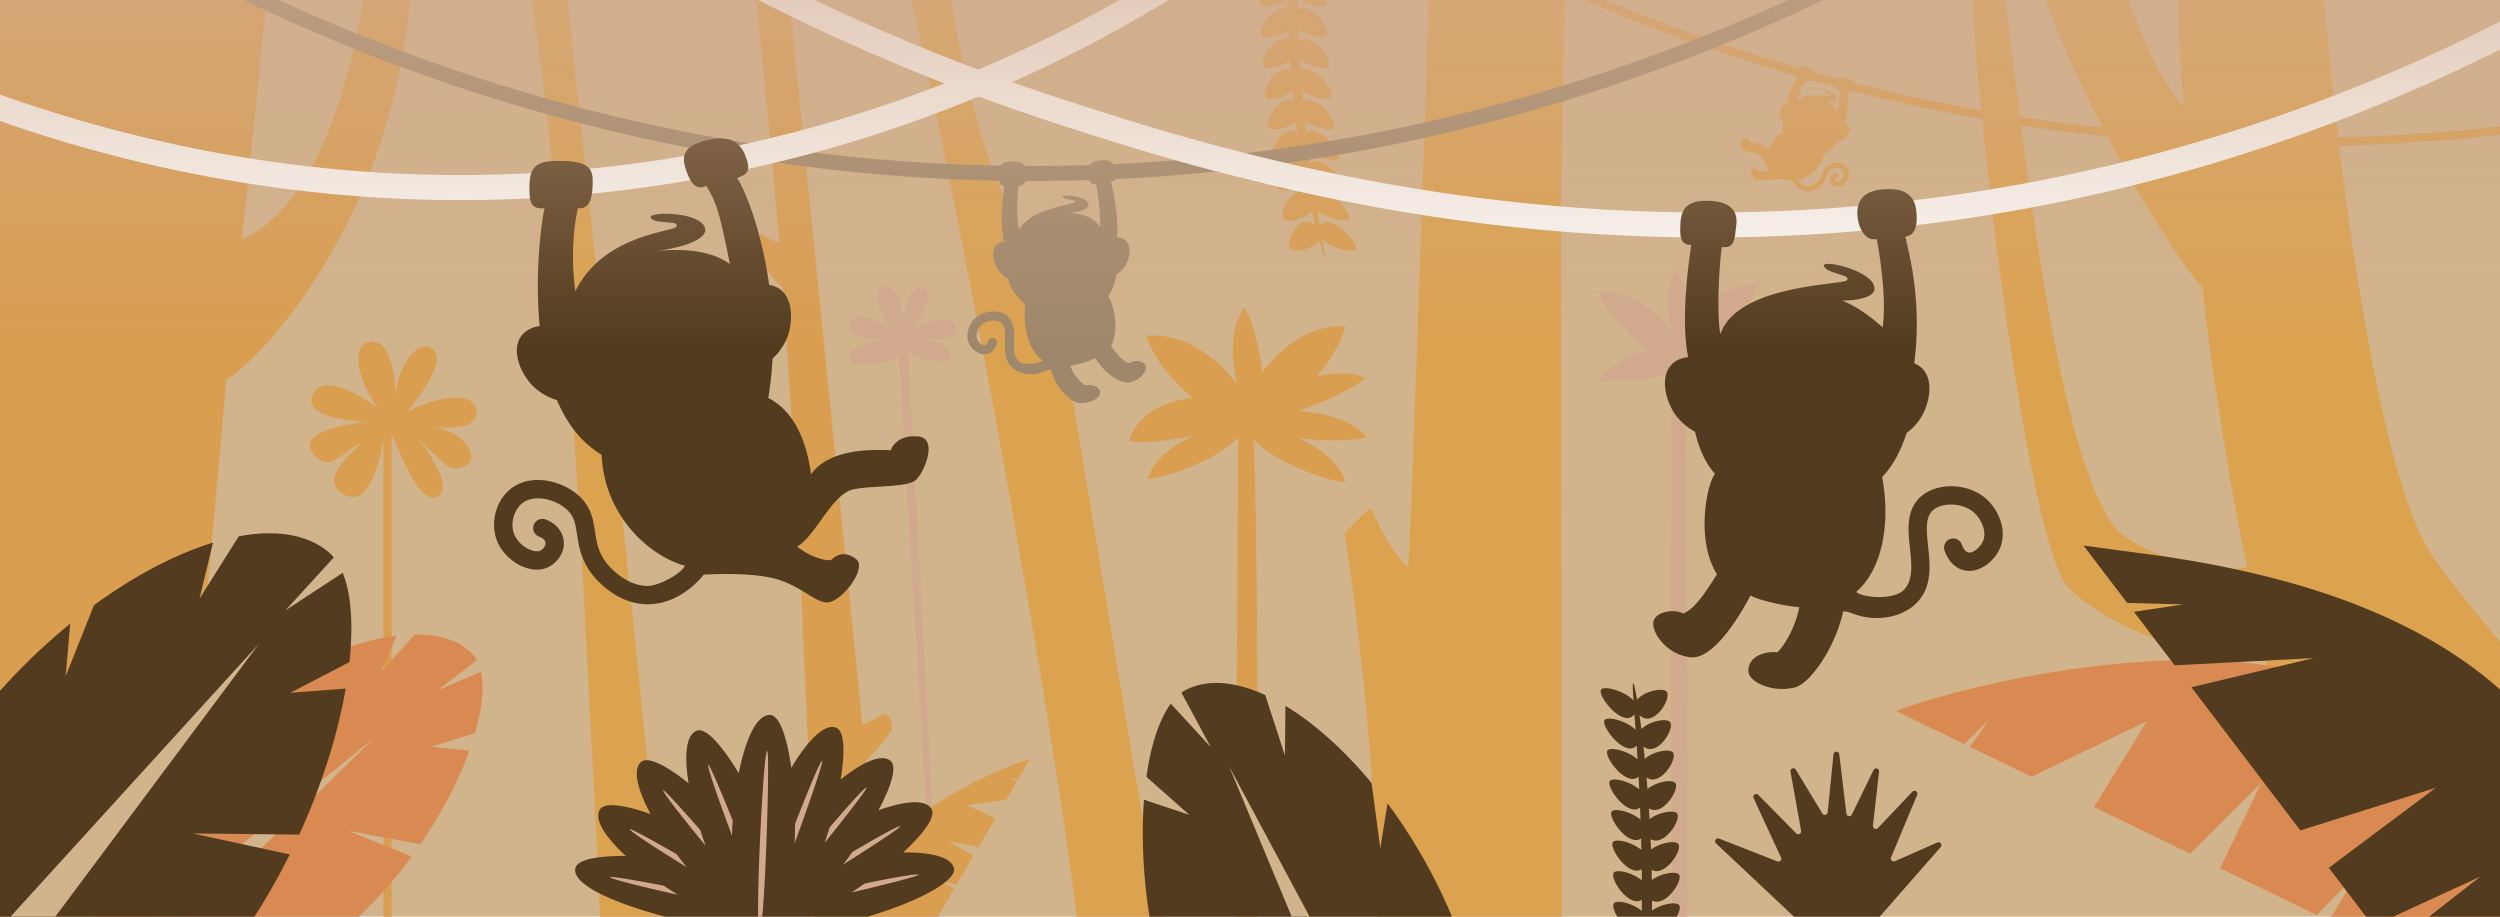 <svg xmlns="http://www.w3.org/2000/svg" width="3000" height="1100"><style>.A{fill:#D2B48C}.B{fill:#D99E50}.D{fill:#DBA250}.E{fill:#523B1E}.F{fill:#9E876A}.G{fill:#ffffff}.H{fill:#D98A52}</style><defs><linearGradient id="A" x1="1500" y1="1100" x2="1500" gradientUnits="userSpaceOnUse"><stop offset=".62" stop-color="#D1AA8E" stop-opacity="0"/><stop offset="1" stop-color="#D1AA8E" stop-opacity=".6"/></linearGradient></defs><path class="A" d="M0 0h3000v1100H0z"/><path class="B" d="M1512.86 5.86c-.95-1.25-1-3.33-.43-5.86h30.84c-10.8 7.2-27.1 10.33-30.4 5.86zM1560.63 0h30.8c.65 2.53.63 4.6-.23 5.86-3.14 4.48-19.62 1.33-30.56-5.86zM1627 299c-2.75 5.5-29-.73-40.1-11.84 2.37 13.52 3.55 20.9 2.6 20.84-.6.06-3.18-6.94-6.78-19.8-6.93 10.46-28.88 16.13-34.07 10.8-7.34-7.36 10.5-44.57 29.24-29.25q-1.86-7.56-3.88-16.47c-8.1 9.6-28.48 14.57-33.3 9.46-5.6-5.8 4.85-30.15 18.5-32.8a12.81 12.81 0 0 1 9.89 2.18l.46.32v-.23q-1.42-7-2.86-14.6c-4.5 4.7-11.9 8.22-18.63 9.82-6.3 1.5-12 1.34-14.23-1.07a5.19 5.19 0 0 1-1.2-2.49c-1.5-6.82 5-21.17 14.06-27.53a18.89 18.89 0 0 1 2.56-1.54 13.25 13.25 0 0 1 9-1.32 13.58 13.58 0 0 1 4.46 1.93l-.42-2.53q-.95-5.55-1.84-11.33c-9.22 8.83-28.26 13.18-32.6 8.27-1.7-1.9-1.63-5.73-.3-10.15 3.7-12.17 17.06-28.74 29.47-21.25q-.9-6.48-1.75-13.15c-9.6 8.6-28.25 12.75-32.4 7.9-6.17-7.07 13-41.1 29.58-31.75q-.68-6.23-1.3-12.6c-9.92 8.4-28.3 12.42-32.26 7.62-5.93-7 13.88-40.72 30.1-32l-.9-12.22c-10.2 8.26-28.38 12.17-32.18 7.4-5.73-7 14.78-40.47 30.74-32.15q-.28-6-.53-12c-10.44 8.18-28.55 12-32.2 7.27-5.52-7 15.8-40.38 31.52-32.22q-.1-5.23-.13-10.53h12.47l.1 11.1c15.3-10.07 39.03 24.52 34.3 31.68-3.33 4.9-23 .65-33.82-8.08q.2 6.75.5 13.4c15.1-10.38 39.88 24.37 35.33 31.55-3.2 4.92-23.12.6-34.17-8.2q.4 6.85.84 13.6c14.8-10.7 40.7 24.23 36.3 31.4-3.1 4.94-23.34.55-34.6-8.34q.57 7 1.2 13.9c14.45-11.17 41.57 24 37.37 31.2-3 5-23.73.46-35.15-8.58q.77 7.32 1.57 14.4c7.6-6.48 19.44 1 28.07 10.3 5.26 5.7 9.32 12.1 10.5 16.47a5.64 5.64 0 0 1 0 4.06c-1.8 3.13-10.8 2.5-20.12-.68a53.57 53.57 0 0 1-15.76-8.28l1.38 10.57.62 4.62c8.1-7.93 22.27 2 31.43 12.74 6.08 7.15 10 14.66 8.4 17.57-2.83 5.12-25.26.12-36.9-9.53q1.27 8.56 2.52 16.44c6.36-7.53 17.62-2 26.82 6.32 9.2 8.34 16.36 19.48 14.48 23.17-2.76 5.27-26.66-.2-38.2-10.4l3.16 18.47c11.5-18.02 46.58 20.66 43 28.16z"/><path d="M2021.1 449.93c.6 10.72 1.13 31.9 1.6 60.52l1.9 223.46.2 54.25-.1 311.83h-18.3q-.06-7.56-.14-15.77l-.1-12.66q-.1-11.52-.18-24 0-6.33-.1-12.9-.08-11.6-.14-23.85l-.08-13.95-.1-22.73q0-8-.08-16.18 0-10-.08-20.32 0-10-.08-20.27v-15.68l-.28-121.7v-46.43l.74-243.9.74-41.56q-3.63 1.08-7.3 2c-33 8.34-66.94 7.28-80.4 7.8 5.1-18.1 48-34.9 58.1-37.64-20.48-16.24-51.38-48.08-58.1-69.25 39-2.35 68.94 22.92 86.58 46.44-5.6-24.64-7.24-55.56 7.36-72.92 3 4.73 6.94 15.18 10.37 28a218 218 0 0 1 6.29 33.56c8.63-11.54 19.63-22.8 32.87-31.07s28.7-13.54 46.27-13.12c-1.56 7-4.88 14.8-9.5 22.9a173 173 0 0 1-17.79 25.26c17.07-4.1 33.84-4.8 45.94 1.56-7.2 7-35.52 22.23-63.5 31.12 25.7 2.1 53.2 9 65 25.2-8.84 2.9-37 4.18-64.2.93 19.8 9.55 38.9 23.68 44 41.78-14.74-.62-66.52-17.54-87.42-40.74zm-914.1-42.2c22.1.82 37.48 14 32.78 23.47-3.08 6.2-43.9.76-50-10.08l36.37 678.82h-7.07l-40.72-677.56c-1.74 16.66-51.55 16.18-55.87 12.47-17.85-15.35 29.3-26.42 40.63-27.84-4.18-.14-51.72 1.1-44.28-18.54s43.17.77 52.84 8.63c-9-8.62-30-46.05-12-52.37s23.1 28.73 24.48 41c-1.7-17.64 11.72-47.54 25.7-39.13s-10.8 42.58-16.3 50.77c15.34-10.7 50.5-22.22 53.82-5.1 2.75 14.4-22.95 15.57-40.38 15.45z" fill="#D1AA8E"/><path class="B" d="M3000 151.63v10.06q-96.6 10.86-193 13.2-26.8.66-53.53.66-16.2 0-32.42-.24-45.17-.67-90.16-3.22-51.1-2.88-102-8.2-52.05-5.42-103.8-13.38-23.36-3.6-46.63-7.7-54.27-9.56-108.1-21.92-24-5.5-47.88-11.57-9.47-2.4-18.9-4.9-15.37-4-30.68-8.33-9.12-2.55-18.2-5.17-51-14.73-101.24-32-13-4.47-26-9.1Q1963.34 27 1900.6 0h25.66q57.12 23.82 115.44 44.3 13 4.56 26 8.94 45.53 15.34 91.67 28.63 8.88 2.56 17.8 5 14.74 4.1 29.55 8 8.5 2.25 17 4.4 24.38 6.2 48.9 11.84 52.2 12 104.85 21.34 23.1 4.1 46.32 7.7 49.62 7.7 99.53 13 67.9 7.3 136.28 10.27 44.86 2 89.9 2 28.1.06 56.27-.62 96.98-2.22 194.25-13.18z"/><path class="D" d="M3000 770v330h-133.2c-17.07-24.84-33.34-50.26-48.6-76.23q-11.23-19.1-21.7-38.62c-31.37-58.48-57.22-119.45-75.17-182.3l-1.26-4.46-1.4-5.08c-3.7.1-7.5.12-11.4 0-36-.94-80.4-10.9-121.92-26.84-40.65-15.6-78.55-37-103.08-61.14-29.4-29-66.34-242.15-91.17-448.13q-1.8-15-3.5-29.83l-9.1-84.55q-.52-5.18-1-10.32c-4.67-47.93-8.37-93-10.8-132.5h39.76l17.36 140.2q.66 5.13 1.33 10.3l9.2 68.6q2.05 14.82 4.2 29.74c23.26 160.5 54.7 324.17 97.8 381.87 11.2 15 35.38 27.92 62 37.18 29.6 10.3 62.2 16.05 83.12 15 6.18-.3 11.34-1.22 15.12-2.77-16.87-72.4-47-264-53.56-335.16-13.43-13.14-46-60.85-81.9-122.9q-7.6-13.16-15.35-27.1l-16.83-31q-2.8-5.28-5.6-10.64C2497.4 103.47 2472.6 49.9 2454.8 0h99c18.6 50.47 41.3 101.56 67.3 127.6A1215.25 1215.25 0 0 1 2614.2 0h174.28l11.57 115q1.7 15.27 3.5 30.8 1.1 9.54 2.27 19.16l1.2 10c24.8 203.66 63.72 425.22 114.2 495.78 18.63 26 45.94 60.44 78.8 99.27z"/><path class="B" d="M518.87 512.4c41.46 6 50.57 33.76 44.94 41.5-6.25 8.6-17.34 10.78-26.86 5s-25.3-24.83-38.72-34.35c13.1 10.3 49.5 64 24.82 72-22 7.1-44.83-58.58-53.1-75.76V1100h-9.8V527.33c-4.26 25.34-17.4 82.24-46.56 66.36-33.82-18.4 11.43-52.55 19.6-61.75-23.18 9.58-37 37.28-57 13.24-23.1-27.77 47.4-37.65 64.88-38.74-6.4-.63-79.3-3.28-66-32.63s66 5.3 80.1 18.26c-13-14.05-41.54-73.38-13.43-81.34s32.63 46.2 33.57 65.1c-.94-27.16 22.48-71.66 43.1-57.45s-20.6 64.17-29.82 76.2c24.5-14.9 79.47-29.2 82.9-2.65 2.87 22.3-25.9 22.33-52.6 20.48z"/><path class="E" d="M2012 1100h-71.24c-4-6.72-6-13.32-4.1-15.94 3.55-4.77 23 0 33.46 9q.08-6.7.1-13.3c-15.58 9.8-38.77-25.48-33.8-32.47 3.48-4.8 23.13.1 33.76 9.16q0-6.8-.13-13.5c-15.4 10.15-39.4-25.34-34.52-32.35 3.4-4.82 23.4.16 34.13 9.34q-.15-7-.33-13.85c-15.2 10.68-40.12-25.13-35.35-32.16 3.36-4.87 23.82.26 34.63 9.6q-.25-7.32-.55-14.4c-15 11.52-41-24.77-36.28-31.85 3.32-4.93 24.43.4 35.3 10q-.4-7.8-.8-15.2c-14.62 12.77-42-24.24-37.36-31.4 3.3-5 25.35.64 36.16 10.62q-.52-8.58-1.06-16.47c-14.16 14.64-43.17-23.42-38.62-30.67 3.3-5.17 26.7 1 37.3 11.5l-1.34-18.5c-13.43 17.6-44.68-22.06-40.15-29.47 3.37-5.4 29 1.6 39 13-.93-13.55-1.23-21-.34-20.9.67 0 2.4 7.08 4.64 20 8.06-10.24 30.77-15.26 35.4-9.78 6.5 7.6-15.25 44.22-32.48 28.32l2.25 16.58c9.08-9.33 30-13.68 34.37-8.44 6.2 7.44-15.07 42.7-31.86 29.37q.8 7.15 1.58 14.87c8.4-7.74 24.83-11.76 31.54-9.2a5.2 5.2 0 0 1 2.21 1.49c2.06 2.52.9 8.24-2.16 14.2-5.86 11.34-18.7 23.5-29.5 15.78q.6 6.75 1.15 13.84c7.65-6.54 20.9-10.26 28.42-9.35 2.25.27 4 1 4.9 2.12 2.47 3.1 0 11-4.82 18.2-6.55 9.75-17.52 18.3-26.82 12.18q.42 6.45.8 13.12c7.14-5.77 18.56-9.25 26.1-9.12 3.24 0 5.76.76 6.9 2.25 2.66 3.43-.76 12.7-6.8 20.48-6.7 8.6-16.6 15.36-25 10.2q.27 6.2.5 12.58c6.83-5.27 17.18-8.57 24.55-8.84 3.9-.15 7 .55 8.22 2.25 2.73 3.6-1.35 13.62-8.08 21.6s-16.07 13.88-23.94 9.3q.15 6 .25 12.2a48.33 48.33 0 0 1 23.78-8.6c4.2-.26 7.54.42 8.84 2.2 2.7 3.63-1.67 13.83-8.66 21.84-6.78 7.8-16 13.52-23.7 9.18v12a49.43 49.43 0 0 1 23.82-8.5c4.2-.24 7.47.44 8.74 2.22 1.74 2.54.27 7.94-3.02 13.65z"/><path class="B" d="M1504.36 527.34c2.42 43.4 4 171.9 4.6 302.75l.4 153.76v18.4L1509 1100h-23.3l-1.3-162.75-.36-114.93 1.84-297.3c-27.2 28.5-90.53 49.13-108.74 49.85 6.42-22.8 30.46-40.6 55.4-52.62-33.17 7.7-66.85 10.25-77.68 6.7 11.32-34.7 44.5-48 76.84-51.5-25.8-20.47-47.85-48.1-56.33-74.78 49.2-3 86.9 28.88 109.12 58.53-7.07-31.06-9.12-70 9.28-91.9 6.7 10.74 17.66 44.84 21 77.57 21.75-29.08 55.43-56.75 99.74-55.7-4 17.8-17.1 40.12-34.38 60.7 21.5-5.15 42.65-6.06 57.9 2-9.08 8.83-44.76 28-80 39.2 32.4 2.67 67.07 11.37 82 31.76-11.14 3.65-46.66 5.26-80.9 1.17 25 12 49 29.83 55.46 52.65-18.58-.76-83.84-22.08-110.22-51.33z"/><path class="D" d="M795.52 1100H720q-.54-13.32-1.2-28.28l-1.86-42.7-18.88-362.42-4.47-72.6-5.16-78.67-22-279.24q-1.43-15.13-2.87-29.87-.63-6.48-1.28-12.88-2.93-29.06-6-56.18-1.1-9.8-2.2-19.32C648.8 73 643.33 33.1 637.65 0h43.5l13.75 128.92L697 148q2.58 24.26 5.33 50.22l.5 4.67 3.17 29.82q.54 5.12 1.1 10.3l47.72 454.56q1.2 12.44 2.5 24.63l19.54 190.06 10.63 105.35 4.37 44.32q.36 3.57.7 7 1.56 16.07 2.92 30.28l.07.8z"/><path class="B" d="M1221.6 935.44l-12.9-2.44 11.7 4.48-12.9 22.08-47.2 6.76 34.16 15.6-20.07 34.4-36.8-7.1 30.53 17.83-20.16 34.55-21.26-4.34 5.86 2.7 12.87 6-19.9 34.1H1047l-.27-1.77a199.76 199.76 0 0 1-1.94-32.72q.06-3.37.25-6.87l.37-6a48.67 48.67 0 0 1 2.63-12.26c8.15-23.55 33.53-47.2 63.36-67.76l5.23-3.53q1.18-.8 2.4-1.6c45.7-30 99-52.4 116.77-56.5z"/><path class="B" d="M1050.76 1097l.13 3h-73.5l-5.16-140.46q-.3-7.46-.58-15-1-25.57-2.1-51.94l-8.23-184.34q-1.23-25.32-2.52-50.54l-.16-3.1-8.55-152.08-6.36-95.24-4.4-57.33-.44-5.4c-7-5.75-13.42-13.45-18.86-21.3-8.7-12.56-14.73-25.44-15.84-31.08 1-3.2 4.25-6.86 7-9.2a17.12 17.12 0 0 1 2.91-2.08c4.83 4.06 16.55 9.4 21.3 10.48l-8.76-97q-.84-9.1-1.7-18.44l-.93-10L907.78.06h39.52l2 19.67L963 156q1.28 12.7 2.57 25.58l.46 4.66q.7 6.84 1.4 13.73l35 347.9q2.5 24.75 4.94 49l6.9 68.33q2 20.3 4 40l16.62 164.36c11.5-5.22 20.26-8.74 26.35-13.42 7.13 3.45 9.16 9.17 9.4 18-6.6 15.55-31.6 36.24-31.15 40.85v.2c2.5 24.76 4.78 57.45 6.85 93.48l.37 6.45q.7 12.4 1.35 25.23.45 8.67.87 17.47l.32 6.55 1.54 32.63zM491.57 0a733.61 733.61 0 0 1-7.8 62.06q-1.53 9.1-3.27 18A731.76 731.76 0 0 1 444 206.41q-5.85 15-12.1 29.2c-57.9 131.27-138.23 209-160.7 219.9-.5 11.88-7.53 92.08-17.14 196.15l-4.74 51-14.57 153.3q-1 10.6-2 21.15-1.07 10.88-2.1 21.68l-17.8 176.5q-1.34 12.78-2.62 24.67H0V0h319.76q-.6 6.17-1.23 12.48l-17.88 177.75-3.1 29.87-7.47 67.27c26.38-11.6 48.42-32.56 66.84-59a293.32 293.32 0 0 0 17.25-28.2c22.94-42.4 39-93.4 50.1-141.86q2.07-9 3.9-17.83A1020.71 1020.71 0 0 0 435.77 0z"/><path class="D" d="M1395.18 1100h-103.32c-14.06-124.82-60.92-405.37-111.6-674.68l-2.25-12q-1.8-9.54-3.6-19l-2.6-13.6-32.47-165.9q-1.84-9.15-3.68-18.2-6.3-31-12.47-60.62-3.12-15.07-6.22-29.72-1.48-7-3-13.9-3.84-18.1-7.62-35.44l-12.63-57h47.42c4.24 25.07 9.14 50.92 14.74 76.62q1.43 6.57 2.93 13.13 2.52 11.08 5.23 22 .93 3.74 1.87 7.45c7 27.65 14.9 54.5 23.7 79.3q3.28 9.27 6.76 18.15 3.6 9.2 7.4 17.93a366.15 366.15 0 0 0 18.19 36.5l1.82 3.1c11.74 19.74 24.6 35.6 38.67 46.08l25.1 160.73 83.88 502.84 23.72 116.2zM1877.82 0l-2.54 102.86q-.2 9.36-.36 18.93l-1.7 125.9q-.15 14.9-.28 30.08l1.18 822.23h-222.6c.6-48.6-1.3-100.82-4.52-152-9.58-152.33-31-295.66-33.7-307.56 5.1-6.37 23.7-24.7 32-31 5.74 13.38 24.28 53.83 44.37 71.56 1.8-10.22 9.3-219.63 16.25-423.08q.52-15.15 1-30.2l2.1-62.18q.33-9.36.63-18.6l4.9-146.88z"/><path class="F" d="M2188.07 0q-59.34 28.35-120.4 53.24-7.08 2.9-14.2 5.74Q1988 85.14 1921 107.2q-23 7.55-46 14.58-82.37 25.14-165.83 43.68-51.3 11.4-102.93 20.3-10.08 1.74-20.16 3.38-7.18 1.17-14.38 2.3l-9.4 1.45-4 .6-9 1.32-5.66.82q-41.6 5.92-83.38 10.2-60.74 6.27-121.73 9.06-15.6.74-31.25 1.2-33.84 1.08-67.73 1.07h-8.43q-16.37-.06-32.72-.38h-1.8q-8.13-.17-16.26-.4-20.42-.56-40.82-1.5-86.2-4-171.94-14.9-18.15-2.3-36.25-4.92l-4.52-.66q-15.58-2.26-31.13-4.78-22.63-3.63-45.2-7.77-11.56-2.12-23.1-4.35Q761.73 164.77 697 148q-20.38-5.26-40.7-10.92-22.2-6.14-44.3-12.8-66.33-20-131.53-44.23-28.27-10.52-56.25-21.78-53.42-21.53-105.7-45.8Q305.27 6.33 292.12 0h42.33q46.37 21.3 93.72 40.45 27.66 11.2 55.6 21.6 66.06 24.66 133.45 45Q635.6 112.6 654 117.8q20.38 5.78 40.87 11.12Q779.2 151 864.8 166.14q6.45 1.16 12.92 2.26 10.37 1.77 20.72 3.44 13.2 2.13 26.45 4.1 20.3 3 40.64 5.63l12.1 1.53q78.77 9.7 158 13.56 22.48 1.1 45 1.7l9 .23 10.88.22q14.8.28 29.57.34 38.6.16 77.1-1.06 14.4-.45 28.8-1.1 37.37-1.68 74.64-4.7 42.18-3.37 84.2-8.45 16.3-2 32.58-4.17 34.14-4.63 68.16-10.38 57.24-9.64 114.07-22.4 83.3-18.7 165.56-44 20.06-6.18 40-12.75Q1972 71.5 2027.5 49.88q7.1-2.76 14.2-5.58 52.5-20.85 103.83-44.3z"/><path class="G" d="M1402.44 0a1671.72 1671.72 0 0 1-187.66 98.44q-10.9 4.88-21.87 9.57-9.14 3.92-18.32 7.72-4.3 1.78-8.62 3.54Q1144.7 128 1123.2 136q-71.76 27-145.54 47.06-5.82 1.6-11.64 3.13-17.38 4.6-34.86 8.8l-4.37 1.05q-14.52 3.46-29.08 6.64-34.4 7.54-69.1 13.56-22.22 3.85-44.5 7.1-36.83 5.32-73.8 9l-4.35.42q-19.77 1.9-39.6 3.3-15.12 1.08-30.25 1.86-41.94 2.18-84 2.18-60.12 0-120.3-4.47-37.47-2.76-74.92-7.28-29.7-3.57-59.37-8.24-54.24-8.5-108.3-20.66A1706.44 1706.44 0 0 1 0 145.24v-31.82a1677.48 1677.48 0 0 0 195.82 56.75q52.32 11.76 104.83 20.06 36.74 5.8 73.52 9.9Q409 204.06 444 206.4a1588.54 1588.54 0 0 0 193.55 1.38q13-.7 26-1.6 19.65-1.38 39.3-3.25l4.56-.44q36.27-3.57 72.44-8.8 20.72-3 41.34-6.55 14.64-2.52 29.2-5.3 18.28-3.5 36.48-7.43l11.67-2.55Q911.28 169 924 165.9q19.56-4.7 39-9.92a1602.9 1602.9 0 0 0 154-49.67q8.17-3.1 16.32-6.3 12.82-5 25.56-10.25 7.55-3.1 15.07-6.28l7.14-3A1638.21 1638.21 0 0 0 1343.2 0z"/><path class="G" d="M3000 25.82v33.6q-96.4 48.2-196.46 86.35-26.88 10.28-54 19.78-14.2 5-28.46 9.77-79.1 26.52-160 46.73-60.85 15.22-122.56 26.8-7.36 1.4-14.73 2.72-16.33 3-32.7 5.63-45.73 7.52-91.83 13-32.5 3.87-65.15 6.7-75.87 6.63-152.43 7.8-16.3.26-32.6.25-16 0-32-.24-71.9-1.06-144.18-6.92-73.8-6-147.8-17-9.64-1.44-19.17-2.93c-35.2-5.54-69.06-11.7-101.42-18.27q-17.83-3.6-35.06-7.37l-.4-.1-9.9-2.18-11.14-2.52q-7.8-1.77-15.43-3.56l-72.43-18q-25.83-6.8-49.4-13.54c-54.66-15.52-99.87-30.12-133.67-41q-51.58-16.65-102.44-35.52-5.25-1.94-10.5-3.9-15.43-5.8-30.8-11.8-9.66-3.76-19.28-7.62-83.58-33.48-164.8-72.8Q929.32 10 909.52 0h68.1q63.64 30.3 128.8 57 24.67 10.1 49.53 19.66 9 3.45 18 6.85 20.35 7.67 40.83 15 35.55 12.68 71.47 24.27c48.13 15.54 119.66 38.64 208.65 61.13q23.5 5.94 48.58 11.78l3.1.72q27.64 6.38 57.06 12.45c32.9 6.77 67.42 13.15 103.32 18.86q11.2 1.78 22.55 3.47 71.9 10.68 143.68 16.57 73.23 6 146.12 7 31.1.43 62.12 0 74.46-1.14 148.3-7.52 33.14-2.85 66.1-6.78 46-5.46 91.7-13 15.47-2.55 30.9-5.33 7.93-1.43 15.85-2.93 56-10.56 111.42-24.18 42.8-10.5 85.14-22.84 14.38-4.17 28.7-8.57 71-21.75 140.42-48.55A2128.81 2128.81 0 0 0 3000 25.82z"/><path class="H" d="M570.05 879.64l-52.5 16.55 45.68 4.47c-12.62 35.18-32.5 74.3-58.7 112.4L418 996.93l76.08 30.94a531.25 531.25 0 0 1-24.1 30.4q-4.8 5.64-9.8 11.2c-9.5 10.53-19.5 20.76-30 30.54H114.53C134.6 1020.88 178 952.78 230.6 898.83A523.29 523.29 0 0 1 348 808.5l-11.2 42.23 12-19.48.2-.25 21-34.1a408.09 408.09 0 0 1 50.91-21.11 305.44 305.44 0 0 1 39.22-10.42q5-1 9.8-1.7l5.93-.82-19.03 43.85 40.96-45.36c30.9-.33 55.94 7.9 70.92 25.62a35.34 35.34 0 0 1 3.55 5.11l-47.08 36.33 52.1-22.5c3.97 18.3 1.32 44.1-7.24 73.73z"/><path class="A" d="M448.8 885.8L229.66 1100H182.1l266.7-214.2z"/><path class="E" d="M420.9 775.8q-.57 9.13-1.6 18.72l-70.87 36.78h.4l66-5c-5.95 34.4-15.8 71.93-29.53 110.57q-3.06 8.63-6.4 17.32c-6 15.7-12.6 31.52-19.86 47.36l-127.77-1.4 116.43 25.2a781.58 781.58 0 0 1-42.4 74.68H0V829a747 747 0 0 1 84.28-80.69l-5.48 63.15 34-85.22c48.27-35.27 97-60.82 141.28-74.6l1.5-.47-16.26 67.44 47.2-75.03c44.1-8.2 81.9-2.68 107.74 18.9a49.94 49.94 0 0 1 6.34 6.41l-58.2 63.68 68.84-45.18c8.77 21.52 11.98 52.1 9.68 88.42z"/><path class="A" d="M311.03 772.2L66.38 1100H12.63l298.4-327.8z"/><path class="E" d="M1742.4 1100h-362.94a638.66 638.66 0 0 1-7.94-116.06q.35-12.48 1.24-24.3l54.36 18.15-51.43-45.6c5.34-38.2 15.42-68.92 29.26-87.78l48 52.2-35.2-65.4a43.27 43.27 0 0 1 6.64-4c17.37-8.38 37.7-9.7 59.68-4.88a159.38 159.38 0 0 1 24.93 7.77c3.08 1.22 6.18 2.56 9.3 4l23.62 72.57.6-59.7c34.42 20.8 70.15 52.65 103.4 92.7L1647 948l9.34 69.95 8.7-53.87a651.52 651.52 0 0 1 77.34 135.92z"/><path class="A" d="M1571.56 1100h-21.54l-75.07-180.37 96.6 180.37z"/><path class="H" d="M3000 1021.47V1100h-202.47l18.54-30.44 13-21.3L2780 1098l-115.9-56.2 49.6-102.4-85.55 85-115.33-55.93 63.32-102.93-138.26 66.58-74-35.87 23.23-33-30 29.65-81.85-39.7c54.25-20.7 193.06-56.9 330-60.67a736.75 736.75 0 0 1 80 1.91c11.8 1 23.44 2.25 34.88 3.92q6.06.87 12 1.9c69.38 11.8 130 37.8 167.8 85.8A2815.96 2815.96 0 0 1 3000 1021.47z"/><path class="E" d="M3000 827.47V1100h-85.2l61.5-48-104.37 48h-32.7l-23.17-30.44-21.43-28.14L2923 945.3l-126.5 39.84-36.05 11.35-130.76-171.77 146.66-35.02-166.7 8.7-48.86-64.2 59.13-8.9-67.33-1.84-52.38-68.84 98.1 13.27c25.52 3.86 53.6 8.68 83.12 15 104.17 22.2 226.43 62.78 318.57 144.56zm-671.13 188.93l-73.25 83.6h-102.87l-93.53-87.94a3.48 3.48 0 0 1 3.65-5.77l69.94 27.4a3.47 3.47 0 0 0 4.42-4.69l-32.94-71.26a3.48 3.48 0 0 1 5.63-3.9l45.53 46.2a3.48 3.48 0 0 0 5.9-3l-12.76-71.07a3.47 3.47 0 0 1 6.39-2.41l31.8 52.64a3.47 3.47 0 0 0 6.43-1.44l7-69.64a3.48 3.48 0 0 1 6.91-.06l8.53 71.3a3.47 3.47 0 0 0 6.57 1.11L2248.3 924a3.48 3.48 0 0 1 6.58 1.91l-7.33 64.92a3.48 3.48 0 0 0 6 2.78l41.36-43.6a3.48 3.48 0 0 1 5.73 3.73l-31.36 75.13a3.47 3.47 0 0 0 4.6 4.52l51-22.43a3.48 3.48 0 0 1 4 5.44zM1101.75 523.74c-24.23-2.1-31.6 12.68-32.8 16.53-12.24-.08-71.54-5.13-95.76 28.92-4.38-34.35-17.54-74.47-51.25-91.63A409.29 409.29 0 0 0 927 430.4a69.77 69.77 0 0 0 17.31-24.54c7.43-18.45 8.24-48.6-10-59.9A27.81 27.81 0 0 0 923 342c-8.92-64.52-28.56-113.9-38.54-128.4 11.45-4.26 17.83-7.17 9.84-27.22-7.07-17.72-21.2-24.13-46.37-18-26.83 6.63-29.93 18.1-25.66 32.24 4.74 15.6 11 29 25.32 22.48 11.82 19.8 15.6 29.6 28.3 93.92-19.46-15.07-52-18.8-81-16.35-2.26.12-5.36.44-9.43 1 59.47-8.1 60.9-23.4 60.9-25.24-.1-23.4-74-23.35-64.94-14.33 7.5 7.5 33.9 1.77 30.35 9.75-2.95 6.6-87.75 8.85-121.42 77.82-5.42-41.93-2.1-76.25 3.16-99.86 12.12 1.3 18.38-8 17.62-35.58-.5-17.7-16-20.77-38.77-21.1-23.8-.34-36.55 3.16-37 28.67-.36 22.56 1.92 29.1 18.2 28.1-2.4 7.57-12.58 72.53-6 141.27-9.05 1.38-17.08 5.26-22.14 12.28-12.53 17.4-.34 45 13.55 59.2 7.85 8.06 18.46 14.1 29.34 17.5C680 507.53 697.18 531 722 545.7c2.8 71.64 55.85 121.18 100 133.18-4.55 9.46-31.58 24.8-46.3 24.23-25.17-1-43.53-22.1-47-26.34-10.85-13.42-12.7-25.64-14.63-38.58-2.08-13.78-4.42-29.4-19.1-42.93-10.15-9.36-24.25-16.07-38.67-18.4-16.72-2.7-32.16.76-43.46 9.77-19.14 15.26-25.58 44.38-14.67 66.3 10.56 21.2 39.06 37.83 60 27.5 11.1-5.42 20.84-18.78 17.94-33.65-2.1-10.9-10.72-20-22.5-23.74A11 11 0 0 0 647 644c4 1.27 7 4 7.54 6.93.74 3.83-3 8.27-6 9.77-3.36 1.65-9 .87-14.74-2a36.55 36.55 0 0 1-15.81-15.55c-6.9-13.86-1.08-31.5 8.7-39.3 13.9-11.07 39.7-5.1 53.5 7.62 9 8.28 10.35 17.4 12.25 30 2.08 13.85 4.67 31.08 19.3 49.14 6.3 7.77 29.42 33.22 63.22 34.5h2.58c24.56 0 48.7-13.24 67.16-35.7 4.5.08 47.9-2.82 79.63 3.65 34.92 7.13 54.46 31.57 69.4 29.76 17.9-2.16 46.74-41.15 33.9-51.7-9.06-7.46-20.8-9-30.08 1-12.23 1.05-30.25-7.4-40.85-16.2 23.3-14.28 41.5-63 67.3-68.7 21.62-4.75 64.57-1.93 75-11.26s27.02-50.12 2.77-52.22z"/><path class="F" d="M1374 437.06c-5.2-5.63-15.18-4.18-19.18-1.22-7.65-2.22-15.56-12.3-21.65-20.24 11.2-21.34 2-53.86-3.52-60.13 5.47-6.82 8.48-16.33 10-26a35 35 0 0 0 10.84-11c5.12-8.5 7.9-23.26-.16-30.28a15.4 15.4 0 0 0-10.09-3.51c3.07-24.3-6-62.06-7.1-66.83 7.37-.4 6.2-7.55 5.45-13.5-1.64-12.67-10.45-12.82-18.78-11.84-12.8 1.5-16 8.08-14.44 15.48 1.6 8 1.87 14.2 9.6 12.53 1.3 3.9 6.57 37.6 5 51.92-6.1-10.95-20.64-16.17-36.8-17 21.88-2.13 23-8.23 23.07-9 1-11.32-34.75-14.5-30.77-9.76 3.3 3.95 16.3 2.33 14.25 6-1.7 3.06-54.3 7.6-66.83 33.26-4.2-18.1-1.15-49.15-.6-53 7 1 10.7-7.65 10.34-15.76-.32-7.36-4.3-13.53-16.2-13.52-6.77 0-18.56.72-19.06 14.1-.18 5 .13 14.78 7.65 15.06-.3 5.4-5.72 39.46-.34 66.84a14.88 14.88 0 0 0-8.61 4.07c-7.54 7.57-3.72 22.1 2 30.2a35 35 0 0 0 11.56 10.14c2.37 10.4 8.1 20.36 20.58 31.1-3 26.23 3.42 54.53 20.8 67.28-2.7 3.47-21.67 7-28.5 1-6.1-5.37-5.85-14.7-5.58-24.55.3-10.93.64-23.32-9.2-30.5-10.43-7.6-28.24-5.67-38.13 4.14-7.36 7.3-12 20.72-6 31.2 4.34 7.66 14.15 13.8 22.66 10.65l.48-.2c6.52-2.7 8.9-9.38 9.62-12.14a5.48 5.48 0 1 0-10.61-2.77c-.47 1.8-1.6 4.1-3.2 4.78h-.1c-2.7 1-7.35-2.3-9.32-5.76-3.1-5.47-.22-13.62 4.22-18 6-6 17.88-7.5 23.94-3.07 4.84 3.54 5 10.42 4.7 21.34-.3 11.4-.67 24.33 9.3 33.1 8.84 7.76 23.13 9.46 35.4 4.94 2.75-1 7.83-3.3 10.48-3.24 4.16 20.6 22.9 38.12 31.78 39.74 14 2.54 27.44-5.56 27.18-11.8-.4-9.3-13.63-10.08-18.5-9-5-4.28-13.9-12.05-17-23.43 6-.46 25.1-6 29.56-9.24 12 18.9 30.22 31.17 41.56 29.07 15.06-2.73 22.5-17.07 18.24-21.67z"/><path class="B" d="M2215.15 93.68c-7.45-1.57-9.7 1.44-10.87 5.92-1.7 6.63 0 8.77 3.15 8.9a81.93 81.93 0 0 1-3.13 27c-1.3-6.73-6.9-11.67-14-14.77 11.93 2.65 13.56-.37 13.73-.78 2.42-5.75-15.7-13.45-14.42-10.3 1.06 2.62 8.12 4 6.42 5.55-1.4 1.32-26.86-5.3-39.47 5.5 3.9-14.56 6.43-18.55 10.28-23.2 3.44 2.24 7.35-1.94 9.2-5.8 1.67-3.48 2.63-7.34-5.36-10.34-7.52-2.83-11.26-.78-13.8 3.53-2.86 4.87-2.93 8-.13 9.55-5.2 7.47-8.77 12.64-12.38 29.87a7.2 7.2 0 0 0-3.1.56c-5.15 2.2-6.14 10-5 15.1a18.33 18.33 0 0 0 3.51 7 107.8 107.8 0 0 0-.55 12.41c-9.4 3.1-14.4 13-16.88 21.68-4.92-9.77-19-9.38-22.14-9.84-.16-1.05-1.48-6.23-7.83-5.58s-3.66 10.8-1.33 13.64 13.56 3.8 19 5.88c6.45 2.5 7.73 14.4 13.2 19-3.1 1.86-9.56 2-12.68 1.28-2-3-4.24-4.47-7.64-2.7-3.86 2 .55 12 5.1 13.26 3.8 1.06 12.8-.5 22.13-1 8.46-.42 19.58 2.05 20.75 2.2 3.9 6.54 9.6 10.92 16 11.9.22 0 .44.07.67.1 8.8 1 15.8-4.66 17.72-6.42 4.5-4.1 5.85-8.45 6.94-12 1-3.2 1.7-5.5 4.36-7.28 4.07-2.75 11-3.27 14.14.15a8.86 8.86 0 0 1 .69 10.5 9.56 9.56 0 0 1-4.7 3.4 4.7 4.7 0 0 1-3.89 0 2.82 2.82 0 0 1-1.18-2.77 2.71 2.71 0 0 1 2.22-1.5 2.88 2.88 0 0 0-.89-5.69 8.42 8.42 0 0 0-6.76 5.26c-1.33 3.73.66 7.56 3.3 9.4 5 3.5 13 .33 16.6-4.74a14.57 14.57 0 0 0-1.17-17.73 14.3 14.3 0 0 0-10.86-4.25 19.94 19.94 0 0 0-10.73 3.23c-4.33 2.92-5.56 6.87-6.64 10.35-1 3.27-2 6.36-5.32 9.4-1 1-6.64 5.7-13.2 5-3.83-.43-10.22-5.47-11-8.1 11.9-1.36 27.6-12.07 31.15-30.5 7-2.83 12.37-8.2 16.48-14.84a18.53 18.53 0 0 0 8.28-3.36c4.16-3.14 8.4-9.8 5.85-14.8a8.52 8.52 0 0 0-5.24-4c4.4-17.52 4.35-34.74 4-36.8 4.17.9 4.74-.1 5.82-6.55 1.32-7.84-1.32-9.44-8.4-10.93z"/><path class="E" d="M1134.13 1058.76l-1.54 1.2q-3.66 2.77-8.26 5.62-3.3 2.06-7 4.13c-17 9.45-40.53 19.1-66.52 27.27l-4 1.25q-2.94.9-5.9 1.77H798.27l-2.82-.74c-28.87-7.75-56.83-17.33-76.68-27.54-18.9-9.7-30.42-20-28.36-29.8 1.38-6.5 11.3-10.72 26.5-12.92a227.41 227.41 0 0 1 34.09-1.81c-24.26-22.42-38.43-43.58-31.16-55.72 5.5-9.17 30-5.54 60.88 5.4-15.58-29-22-53.55-11.24-62.64 1.8-1.52 4.27-2.15 7.3-2 10.92.56 29.1 11.34 49.54 27.7-5.3-32.6-3.44-58 9.76-63.1 11.06-4.25 30.8 18.25 50.4 51.1 8-40.2 21.3-70.6 37.67-69.93 11.47.5 20.42 27.27 25.4 63.44a222.8 222.8 0 0 1 20-28.89c12.45-14.88 24.37-22.8 33.78-19.3 10.14 3.8 10.9 29.13 5.5 62.15 11-8.76 21.42-15.76 30.67-20.22 12.52-6 22.8-7.42 29.08-2.24 8.25 6.8 1 30.45-14.44 59.38 24.6-8.77 45.53-12.3 56.83-7.37a15 15 0 0 1 5.69 4.11 12.9 12.9 0 0 1 1.1 1.53c2.76 4.5.6 11.7-5.2 20.5-6.08 9.23-16.16 20.25-28.74 31.86a188.08 188.08 0 0 1 30.76 1.87q4.05.63 7.65 1.5c12.57 3 20.82 8.15 22.5 15.74 1.05 4.8-2.9 10.55-10.6 16.68z"/><path d="M914.7 1100h-4.94c-.87-51.34 6.8-199.17 10.9-199 3.1.13-1.02 147.72-5.95 199zm187.6-50.34c.34 1.54-37 11.14-80.4 21.28 5.32-3.5 10.58-7.13 15.75-10.8 35.86-7.28 64.25-12.23 64.64-10.47zm-22.17-58.03c.82 1.34-31 22.36-68.44 45.93 3.84-5 7.6-10.12 11.24-15.25 31.3-18.43 56.26-32.2 57.2-30.68zm-266.86 82.02c-43.76-9.7-81.52-19.08-81.1-21.13.28-1.33 28.6 3.43 64.43 10.32 5.45 3.7 11.02 7.32 16.66 10.8zm-1.4-48.65q5.86 7.85 12.1 15.5c-37.46-23-69.1-43.58-68.05-45.35.7-1.16 25.08 12.05 55.94 29.84zm34.92-10.1c-28.5-34.58-52.47-65.24-50.87-66.6 1-.88 20.4 20.3 44.38 47.8a469.49 469.49 0 0 0 6.5 18.8zm142.82-3.52c2-6 3.94-12.13 5.75-18.22 23.77-27.83 43.1-49.23 44.5-48.08 1.22 1-22.3 31.58-50.24 66.3zM879.27 984.6a484.56 484.56 0 0 0-.85 18.18c-16.6-44.24-30.5-84.3-28.46-85.1 1.36-.52 14.33 29.7 29.3 66.9zm74.28 27.23c.33-7.57.48-15.25.48-22.94 16-41.33 30.65-76.6 32.6-75.87 1.7.64-14.92 49.3-33.07 98.8z" fill="#D1AA8E"/><path class="E" d="M2382.44 597.76c-21.3-18.07-57.25-19.15-76.9-2.3-18.57 15.92-15.95 40.64-13.63 62.45 2.1 19.7 4.06 38.28-7.32 50-12.72 13.07-51.2 8.9-57.16 2.38 32.78-28.22 41.1-85.8 31.06-137.8 13.42-13.6 23-33 29.48-52.93a67.91 67.91 0 0 0 16.54-17.48c10.72-16.75 17.1-46.22 1.3-60.72a27.42 27.42 0 0 0-8.75-5.37c10.5-80.2-9.1-141.47-10.52-152.17 15-1.74 14.1-21.4 12.94-31.32-3.1-26.67-26.8-26.25-40.33-25.2-23.82 1.85-30.8 14.8-30.3 29.57.56 16.28 9.4 33 23.15 29.9 1.73 7.53 12.68 69.12 7.13 106-16.54-14.46-31.33-25.16-48.64-32.06 34.9-.43 38.27-10.66 38.6-12.14 5.15-22.82-66.87-39.34-60.08-28.53 5.64 9 32.64 9.33 27.4 16.3-4.35 5.78-131.2 4.35-152 64.66-5.34-28.4-.06-96.65 1.9-104.63 15.74 2.13 15.27-10.4 17.26-26.56 1.84-15.05-5.5-27.7-31.3-28.7-16.8-.65-34.42 1-35.7 26.63-.6 12-1.8 26.48 13 26.1-1.45 9.72-13.68 86.7-3.75 134.8-7.56.7-14.47 3.36-19.62 8.6-15 15.3-7.15 44.4 4.4 60.57A70.07 70.07 0 0 0 2034 518c4.54 19.1 12.06 37.64 24 50.42-10.08 13.4-23.34 79.9 2.4 120.8-10.93 16.84-25.7 41.44-40.64 47.08-8.46-5.3-30.64-3.6-35.2 8.08s13.7 41.14 44.24 44.35c23 2.43 50.83-34.5 71.78-74.18 9.42 5.85 46.58 13.87 58.57 13.85-4.34 23.24-16.85 45-26.15 54.32-9.9-1.33-35.08 2-34.94 22.7.1 12.55 28.66 26.63 56.2 19.35 17.52-4.63 47.6-46.17 57.55-91 5.3-.54 12.82 3.24 18.48 4.84 25.22 7.12 53.53 1.47 70-15.44 18.57-19.1 15.84-44.9 13.42-67.64-2.3-21.8-3.05-35.6 6.07-43.42 11.44-9.8 35.4-8.62 48.37 2.38 9.57 8.1 16.6 24 11.26 35.38-3.4 7.24-12.17 14.56-17.74 13l-.2-.06c-3.32-1.08-5.92-5.56-7.14-9.06a11 11 0 1 0-20.78 7.21c1.87 5.4 7.68 18.42 21.14 22.78l1 .3c17.5 4.94 36.17-8.86 43.64-24.85 10.3-21.88-1.03-48-16.9-61.44z"/><path d="M0 0h3000v1100H0z" fill="url(#A)"/></svg>
